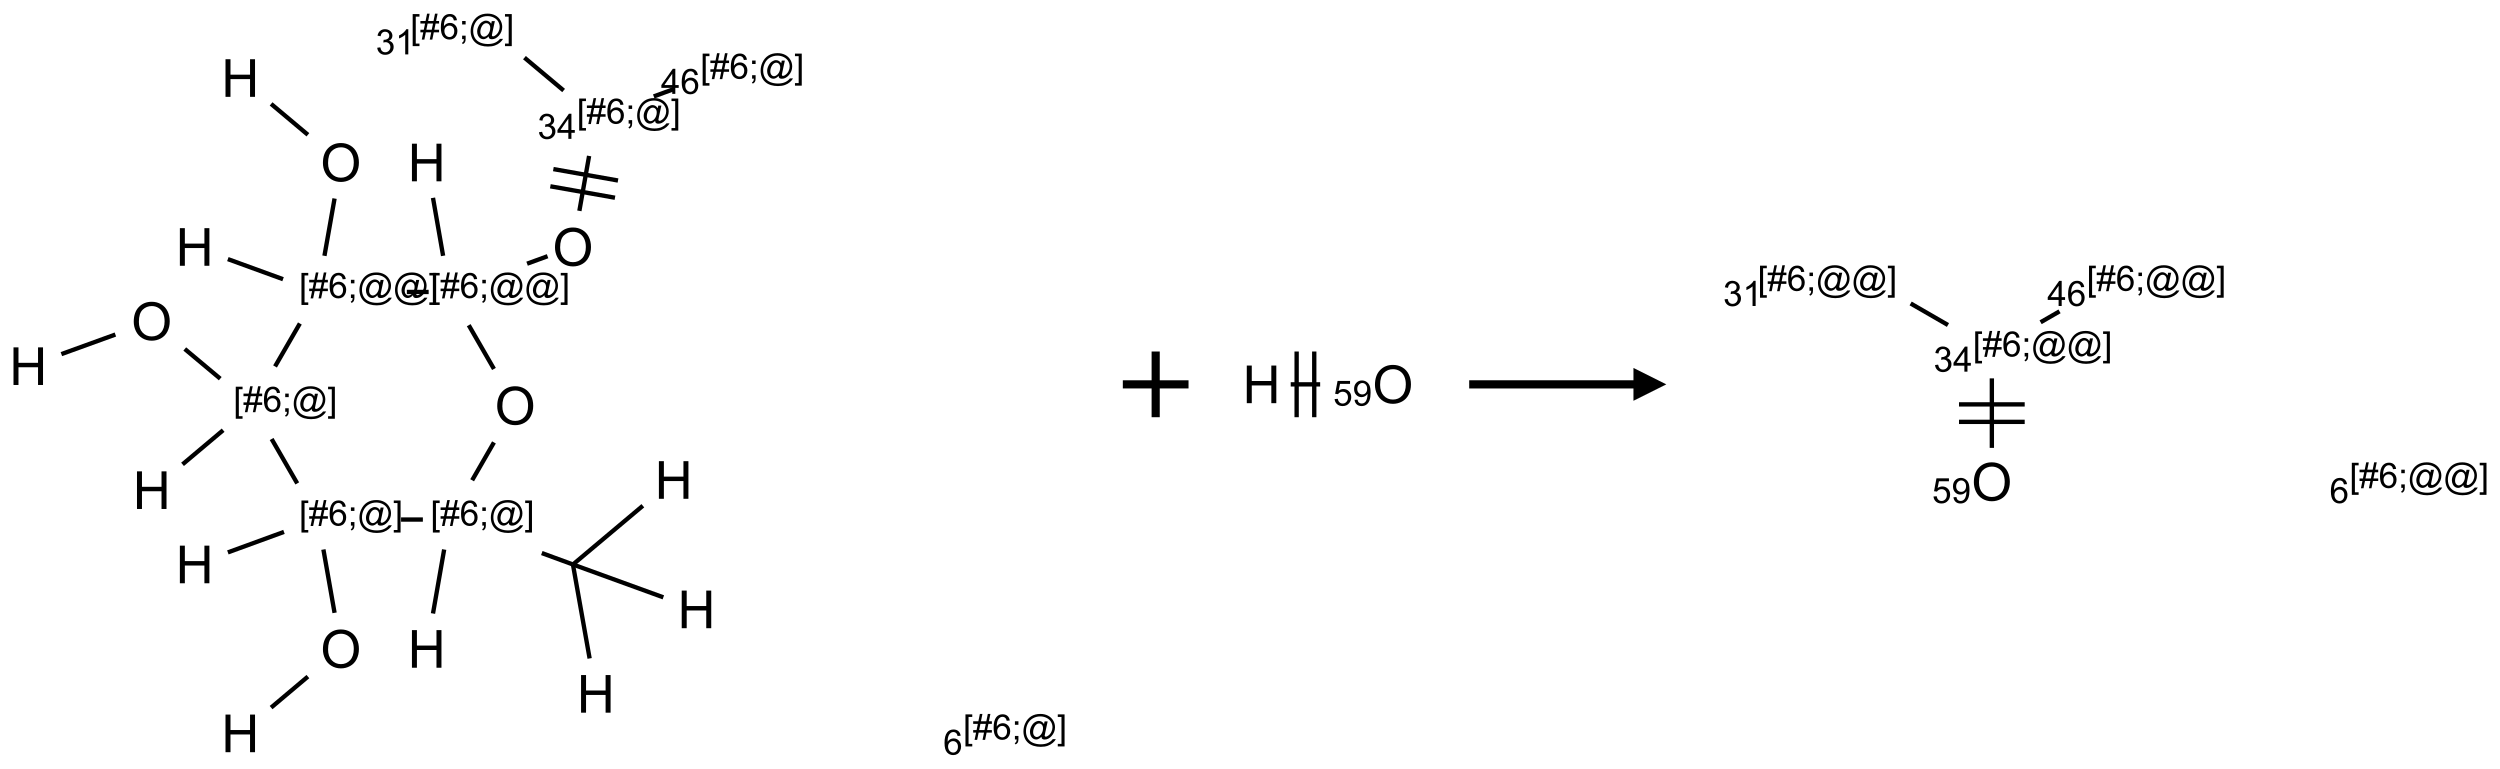 <?xml version="1.0" encoding="UTF-8"?>
<svg xmlns="http://www.w3.org/2000/svg" xmlns:xlink="http://www.w3.org/1999/xlink" width="761" height="234" viewBox="0 0 761 234">
<defs>
<g>
<g id="glyph-0-0">
<path d="M 2 0 L 2 -10 L 10 -10 L 10 0 Z M 2.25 -0.25 L 9.75 -0.25 L 9.75 -9.75 L 2.25 -9.75 Z M 2.25 -0.25 "/>
</g>
<g id="glyph-0-1">
<path d="M 1.281 0 L 1.281 -11.453 L 2.797 -11.453 L 2.797 -6.75 L 8.75 -6.75 L 8.75 -11.453 L 10.266 -11.453 L 10.266 0 L 8.75 0 L 8.75 -5.398 L 2.797 -5.398 L 2.797 0 Z M 1.281 0 "/>
</g>
<g id="glyph-0-2">
<path d="M 0.773 -5.578 C 0.773 -7.48 1.285 -8.969 2.305 -10.043 C 3.324 -11.117 4.645 -11.656 6.258 -11.656 C 7.316 -11.656 8.27 -11.402 9.117 -10.898 C 9.965 -10.395 10.613 -9.688 11.059 -8.785 C 11.504 -7.883 11.727 -6.855 11.727 -5.711 C 11.727 -4.551 11.492 -3.512 11.023 -2.594 C 10.555 -1.676 9.891 -0.984 9.031 -0.512 C 8.172 -0.039 7.246 0.195 6.25 0.195 C 5.172 0.195 4.207 -0.066 3.359 -0.586 C 2.512 -1.105 1.867 -1.816 1.43 -2.719 C 0.992 -3.621 0.773 -4.574 0.773 -5.578 Z M 2.336 -5.555 C 2.336 -4.176 2.707 -3.086 3.449 -2.293 C 4.191 -1.5 5.121 -1.102 6.242 -1.102 C 7.383 -1.102 8.32 -1.504 9.059 -2.305 C 9.797 -3.105 10.164 -4.246 10.164 -5.719 C 10.164 -6.652 10.008 -7.465 9.691 -8.16 C 9.375 -8.855 8.914 -9.395 8.309 -9.777 C 7.703 -10.16 7.02 -10.352 6.266 -10.352 C 5.191 -10.352 4.27 -9.984 3.496 -9.246 C 2.723 -8.508 2.336 -7.277 2.336 -5.555 Z M 2.336 -5.555 "/>
</g>
<g id="glyph-1-0">
<path d="M 1.332 0 L 1.332 -6.668 L 6.668 -6.668 L 6.668 0 Z M 1.5 -0.168 L 6.5 -0.168 L 6.5 -6.5 L 1.5 -6.5 Z M 1.5 -0.168 "/>
</g>
<g id="glyph-1-1">
<path d="M 0.723 2.121 L 0.723 -7.637 L 2.793 -7.637 L 2.793 -6.859 L 1.66 -6.859 L 1.66 1.344 L 2.793 1.344 L 2.793 2.121 Z M 0.723 2.121 "/>
</g>
<g id="glyph-1-2">
<path d="M 0.535 0.129 L 0.988 -2.09 L 0.109 -2.09 L 0.109 -2.863 L 1.145 -2.863 L 1.531 -4.754 L 0.109 -4.754 L 0.109 -5.531 L 1.688 -5.531 L 2.141 -7.766 L 2.922 -7.766 L 2.469 -5.531 L 4.109 -5.531 L 4.562 -7.766 L 5.348 -7.766 L 4.895 -5.531 L 5.797 -5.531 L 5.797 -4.754 L 4.738 -4.754 L 4.348 -2.863 L 5.797 -2.863 L 5.797 -2.09 L 4.191 -2.09 L 3.738 0.129 L 2.957 0.129 L 3.406 -2.09 L 1.77 -2.09 L 1.316 0.129 Z M 1.926 -2.863 L 3.562 -2.863 L 3.953 -4.754 L 2.312 -4.754 Z M 1.926 -2.863 "/>
</g>
<g id="glyph-1-3">
<path d="M 5.309 -5.766 L 4.375 -5.691 C 4.293 -6.059 4.172 -6.328 4.02 -6.496 C 3.766 -6.762 3.453 -6.895 3.082 -6.895 C 2.785 -6.895 2.523 -6.812 2.297 -6.645 C 2 -6.43 1.77 -6.117 1.598 -5.703 C 1.43 -5.289 1.34 -4.703 1.332 -3.938 C 1.559 -4.281 1.836 -4.535 2.16 -4.703 C 2.488 -4.871 2.828 -4.953 3.188 -4.953 C 3.812 -4.953 4.344 -4.723 4.785 -4.262 C 5.223 -3.801 5.441 -3.207 5.441 -2.48 C 5.441 -2 5.34 -1.555 5.133 -1.145 C 4.926 -0.73 4.641 -0.418 4.281 -0.199 C 3.922 0.02 3.512 0.129 3.051 0.129 C 2.27 0.129 1.633 -0.156 1.141 -0.73 C 0.648 -1.305 0.402 -2.254 0.402 -3.574 C 0.402 -5.051 0.672 -6.121 1.219 -6.793 C 1.695 -7.375 2.336 -7.668 3.141 -7.668 C 3.742 -7.668 4.234 -7.5 4.617 -7.16 C 5 -6.824 5.23 -6.359 5.309 -5.766 Z M 1.48 -2.473 C 1.48 -2.152 1.547 -1.844 1.684 -1.547 C 1.82 -1.25 2.016 -1.027 2.262 -0.871 C 2.508 -0.719 2.766 -0.641 3.035 -0.641 C 3.434 -0.641 3.773 -0.801 4.059 -1.121 C 4.344 -1.441 4.484 -1.875 4.484 -2.422 C 4.484 -2.949 4.344 -3.367 4.062 -3.668 C 3.781 -3.973 3.426 -4.125 3 -4.125 C 2.578 -4.125 2.219 -3.973 1.922 -3.668 C 1.625 -3.363 1.48 -2.969 1.48 -2.473 Z M 1.48 -2.473 "/>
</g>
<g id="glyph-1-4">
<path d="M 0.949 -4.465 L 0.949 -5.531 L 2.016 -5.531 L 2.016 -4.465 Z M 0.949 0 L 0.949 -1.066 L 2.016 -1.066 L 2.016 0 C 2.016 0.391 1.945 0.711 1.809 0.949 C 1.668 1.191 1.449 1.379 1.145 1.512 L 0.887 1.109 C 1.082 1.023 1.23 0.895 1.324 0.727 C 1.418 0.559 1.469 0.316 1.48 0 Z M 0.949 0 "/>
</g>
<g id="glyph-1-5">
<path d="M 6.047 -0.848 C 5.82 -0.59 5.57 -0.379 5.289 -0.223 C 5.008 -0.062 4.73 0.016 4.449 0.016 C 4.141 0.016 3.84 -0.074 3.547 -0.254 C 3.254 -0.434 3.02 -0.715 2.836 -1.09 C 2.652 -1.465 2.562 -1.875 2.562 -2.324 C 2.562 -2.875 2.703 -3.43 2.988 -3.98 C 3.27 -4.535 3.621 -4.953 4.043 -5.23 C 4.461 -5.508 4.871 -5.645 5.266 -5.645 C 5.566 -5.645 5.855 -5.566 6.129 -5.41 C 6.402 -5.25 6.641 -5.012 6.84 -4.688 L 7.016 -5.496 L 7.949 -5.496 L 7.199 -2 C 7.094 -1.516 7.043 -1.246 7.043 -1.191 C 7.043 -1.098 7.078 -1.02 7.148 -0.949 C 7.219 -0.883 7.305 -0.848 7.406 -0.848 C 7.59 -0.848 7.832 -0.953 8.129 -1.168 C 8.527 -1.445 8.84 -1.816 9.07 -2.285 C 9.301 -2.75 9.418 -3.234 9.418 -3.73 C 9.418 -4.309 9.27 -4.852 8.973 -5.355 C 8.676 -5.859 8.23 -6.262 7.645 -6.562 C 7.055 -6.863 6.406 -7.016 5.691 -7.016 C 4.879 -7.016 4.137 -6.824 3.465 -6.445 C 2.793 -6.066 2.273 -5.52 1.902 -4.809 C 1.535 -4.098 1.348 -3.34 1.348 -2.527 C 1.348 -1.676 1.535 -0.941 1.902 -0.328 C 2.273 0.285 2.809 0.742 3.508 1.035 C 4.207 1.328 4.984 1.473 5.832 1.473 C 6.742 1.473 7.504 1.32 8.121 1.016 C 8.734 0.711 9.195 0.34 9.5 -0.098 L 10.441 -0.098 C 10.266 0.266 9.961 0.637 9.531 1.016 C 9.102 1.395 8.59 1.695 7.996 1.914 C 7.402 2.133 6.688 2.246 5.848 2.246 C 5.078 2.246 4.367 2.145 3.715 1.949 C 3.066 1.75 2.512 1.453 2.051 1.055 C 1.594 0.656 1.25 0.199 1.016 -0.316 C 0.723 -0.973 0.578 -1.684 0.578 -2.441 C 0.578 -3.289 0.75 -4.098 1.098 -4.863 C 1.523 -5.805 2.125 -6.527 2.902 -7.027 C 3.684 -7.527 4.629 -7.777 5.738 -7.777 C 6.602 -7.777 7.375 -7.602 8.059 -7.246 C 8.746 -6.895 9.285 -6.371 9.684 -5.672 C 10.02 -5.07 10.188 -4.418 10.188 -3.715 C 10.188 -2.707 9.832 -1.812 9.125 -1.031 C 8.492 -0.328 7.801 0.02 7.051 0.02 C 6.812 0.02 6.617 -0.016 6.473 -0.09 C 6.324 -0.16 6.215 -0.266 6.145 -0.402 C 6.102 -0.488 6.066 -0.637 6.047 -0.848 Z M 3.527 -2.262 C 3.527 -1.785 3.641 -1.414 3.863 -1.152 C 4.09 -0.887 4.348 -0.754 4.641 -0.754 C 4.836 -0.754 5.039 -0.812 5.254 -0.93 C 5.469 -1.047 5.676 -1.219 5.871 -1.449 C 6.066 -1.676 6.23 -1.969 6.355 -2.32 C 6.48 -2.672 6.543 -3.027 6.543 -3.379 C 6.543 -3.852 6.426 -4.219 6.191 -4.48 C 5.957 -4.738 5.672 -4.871 5.332 -4.871 C 5.109 -4.871 4.902 -4.812 4.707 -4.699 C 4.512 -4.586 4.32 -4.406 4.137 -4.156 C 3.953 -3.906 3.805 -3.602 3.691 -3.246 C 3.582 -2.887 3.527 -2.559 3.527 -2.262 Z M 3.527 -2.262 "/>
</g>
<g id="glyph-1-6">
<path d="M 2.27 2.121 L 0.203 2.121 L 0.203 1.344 L 1.332 1.344 L 1.332 -6.859 L 0.203 -6.859 L 0.203 -7.637 L 2.27 -7.637 Z M 2.27 2.121 "/>
</g>
<g id="glyph-1-7">
<path d="M 0.449 -2.016 L 1.387 -2.141 C 1.492 -1.609 1.676 -1.227 1.934 -0.992 C 2.191 -0.758 2.508 -0.641 2.879 -0.641 C 3.32 -0.641 3.695 -0.793 3.996 -1.098 C 4.301 -1.402 4.453 -1.781 4.453 -2.234 C 4.453 -2.664 4.312 -3.02 4.031 -3.301 C 3.75 -3.578 3.391 -3.719 2.957 -3.719 C 2.781 -3.719 2.562 -3.684 2.297 -3.613 L 2.402 -4.438 C 2.465 -4.43 2.516 -4.426 2.551 -4.426 C 2.949 -4.426 3.312 -4.531 3.629 -4.738 C 3.949 -4.949 4.109 -5.27 4.109 -5.703 C 4.109 -6.047 3.992 -6.332 3.762 -6.559 C 3.527 -6.785 3.227 -6.895 2.859 -6.895 C 2.496 -6.895 2.191 -6.781 1.949 -6.551 C 1.707 -6.324 1.547 -5.98 1.48 -5.52 L 0.543 -5.688 C 0.656 -6.316 0.918 -6.805 1.324 -7.148 C 1.73 -7.492 2.234 -7.668 2.84 -7.668 C 3.254 -7.668 3.641 -7.578 3.988 -7.398 C 4.34 -7.219 4.609 -6.977 4.793 -6.668 C 4.98 -6.359 5.074 -6.031 5.074 -5.684 C 5.074 -5.352 4.984 -5.051 4.809 -4.781 C 4.629 -4.512 4.367 -4.297 4.02 -4.137 C 4.473 -4.031 4.824 -3.816 5.074 -3.488 C 5.324 -3.16 5.449 -2.75 5.449 -2.254 C 5.449 -1.59 5.203 -1.023 4.719 -0.559 C 4.234 -0.098 3.617 0.137 2.875 0.137 C 2.203 0.137 1.648 -0.062 1.207 -0.465 C 0.762 -0.863 0.512 -1.379 0.449 -2.016 Z M 0.449 -2.016 "/>
</g>
<g id="glyph-1-8">
<path d="M 3.449 0 L 3.449 -1.828 L 0.137 -1.828 L 0.137 -2.688 L 3.621 -7.637 L 4.387 -7.637 L 4.387 -2.688 L 5.418 -2.688 L 5.418 -1.828 L 4.387 -1.828 L 4.387 0 Z M 3.449 -2.688 L 3.449 -6.129 L 1.059 -2.688 Z M 3.449 -2.688 "/>
</g>
<g id="glyph-1-9">
<path d="M 3.973 0 L 3.035 0 L 3.035 -5.973 C 2.809 -5.758 2.516 -5.543 2.148 -5.328 C 1.781 -5.113 1.453 -4.953 1.16 -4.844 L 1.16 -5.75 C 1.684 -5.996 2.145 -6.297 2.535 -6.645 C 2.93 -6.996 3.207 -7.336 3.371 -7.668 L 3.973 -7.668 Z M 3.973 0 "/>
</g>
<g id="glyph-1-10">
<path d="M 0.441 -2 L 1.426 -2.082 C 1.5 -1.605 1.668 -1.242 1.934 -1.004 C 2.199 -0.762 2.52 -0.641 2.895 -0.641 C 3.348 -0.641 3.73 -0.812 4.043 -1.152 C 4.355 -1.492 4.512 -1.941 4.512 -2.504 C 4.512 -3.039 4.359 -3.461 4.059 -3.77 C 3.758 -4.078 3.367 -4.234 2.879 -4.234 C 2.578 -4.234 2.305 -4.164 2.062 -4.027 C 1.82 -3.891 1.629 -3.715 1.488 -3.496 L 0.609 -3.609 L 1.348 -7.531 L 5.145 -7.531 L 5.145 -6.637 L 2.098 -6.637 L 1.688 -4.582 C 2.145 -4.902 2.625 -5.062 3.129 -5.062 C 3.797 -5.062 4.359 -4.832 4.816 -4.371 C 5.277 -3.91 5.504 -3.312 5.504 -2.59 C 5.504 -1.898 5.305 -1.301 4.902 -0.797 C 4.41 -0.18 3.742 0.129 2.895 0.129 C 2.199 0.129 1.633 -0.062 1.195 -0.453 C 0.758 -0.844 0.504 -1.359 0.441 -2 Z M 0.441 -2 "/>
</g>
<g id="glyph-1-11">
<path d="M 0.582 -1.766 L 1.484 -1.848 C 1.562 -1.426 1.707 -1.117 1.922 -0.926 C 2.137 -0.734 2.414 -0.641 2.75 -0.641 C 3.039 -0.641 3.289 -0.707 3.508 -0.84 C 3.727 -0.973 3.902 -1.148 4.043 -1.367 C 4.18 -1.586 4.297 -1.887 4.391 -2.262 C 4.484 -2.637 4.531 -3.016 4.531 -3.406 C 4.531 -3.449 4.531 -3.512 4.527 -3.594 C 4.34 -3.297 4.082 -3.055 3.758 -2.867 C 3.434 -2.68 3.082 -2.59 2.703 -2.59 C 2.07 -2.59 1.535 -2.816 1.098 -3.277 C 0.66 -3.734 0.441 -4.34 0.441 -5.09 C 0.441 -5.863 0.672 -6.484 1.129 -6.957 C 1.586 -7.43 2.156 -7.668 2.844 -7.668 C 3.34 -7.668 3.793 -7.531 4.207 -7.266 C 4.617 -7 4.93 -6.617 5.145 -6.121 C 5.355 -5.629 5.465 -4.91 5.465 -3.973 C 5.465 -2.996 5.359 -2.223 5.145 -1.645 C 4.934 -1.066 4.617 -0.625 4.199 -0.324 C 3.781 -0.02 3.293 0.129 2.73 0.129 C 2.133 0.129 1.645 -0.035 1.266 -0.367 C 0.887 -0.699 0.66 -1.164 0.582 -1.766 Z M 4.422 -5.137 C 4.422 -5.676 4.277 -6.102 3.992 -6.418 C 3.707 -6.734 3.359 -6.891 2.957 -6.891 C 2.543 -6.891 2.18 -6.719 1.871 -6.379 C 1.562 -6.039 1.406 -5.598 1.406 -5.059 C 1.406 -4.57 1.555 -4.176 1.848 -3.871 C 2.141 -3.566 2.5 -3.418 2.934 -3.418 C 3.367 -3.418 3.723 -3.57 4.004 -3.871 C 4.281 -4.176 4.422 -4.598 4.422 -5.137 Z M 4.422 -5.137 "/>
</g>
</g>
</defs>
<path fill="none" stroke-width="0.033" stroke-linecap="butt" stroke-linejoin="miter" stroke="rgb(0%, 0%, 0%)" stroke-opacity="1" stroke-miterlimit="10" d="M 0.252 2.443 L 0.663 2.294 " transform="matrix(40, 0, 0, 40, 8.602, 10.07)"/>
<path fill="none" stroke-width="0.033" stroke-linecap="butt" stroke-linejoin="miter" stroke="rgb(0%, 0%, 0%)" stroke-opacity="1" stroke-miterlimit="10" d="M 1.191 2.404 L 1.461 2.63 " transform="matrix(40, 0, 0, 40, 8.602, 10.07)"/>
<path fill="none" stroke-width="0.033" stroke-linecap="butt" stroke-linejoin="miter" stroke="rgb(0%, 0%, 0%)" stroke-opacity="1" stroke-miterlimit="10" d="M 1.483 3.022 L 1.174 3.282 " transform="matrix(40, 0, 0, 40, 8.602, 10.07)"/>
<path fill="none" stroke-width="0.033" stroke-linecap="butt" stroke-linejoin="miter" stroke="rgb(0%, 0%, 0%)" stroke-opacity="1" stroke-miterlimit="10" d="M 1.852 3.089 L 2.047 3.427 " transform="matrix(40, 0, 0, 40, 8.602, 10.07)"/>
<path fill="none" stroke-width="0.033" stroke-linecap="butt" stroke-linejoin="miter" stroke="rgb(0%, 0%, 0%)" stroke-opacity="1" stroke-miterlimit="10" d="M 1.946 3.796 L 1.519 3.952 " transform="matrix(40, 0, 0, 40, 8.602, 10.07)"/>
<path fill="none" stroke-width="0.033" stroke-linecap="butt" stroke-linejoin="miter" stroke="rgb(0%, 0%, 0%)" stroke-opacity="1" stroke-miterlimit="10" d="M 2.246 3.93 L 2.331 4.412 " transform="matrix(40, 0, 0, 40, 8.602, 10.07)"/>
<path fill="none" stroke-width="0.033" stroke-linecap="butt" stroke-linejoin="miter" stroke="rgb(0%, 0%, 0%)" stroke-opacity="1" stroke-miterlimit="10" d="M 2.128 4.897 L 1.848 5.133 " transform="matrix(40, 0, 0, 40, 8.602, 10.07)"/>
<path fill="none" stroke-width="0.033" stroke-linecap="butt" stroke-linejoin="miter" stroke="rgb(0%, 0%, 0%)" stroke-opacity="1" stroke-miterlimit="10" d="M 2.837 3.702 L 3.003 3.702 " transform="matrix(40, 0, 0, 40, 8.602, 10.07)"/>
<path fill="none" stroke-width="0.033" stroke-linecap="butt" stroke-linejoin="miter" stroke="rgb(0%, 0%, 0%)" stroke-opacity="1" stroke-miterlimit="10" d="M 3.165 3.93 L 3.08 4.417 " transform="matrix(40, 0, 0, 40, 8.602, 10.07)"/>
<path fill="none" stroke-width="0.033" stroke-linecap="butt" stroke-linejoin="miter" stroke="rgb(0%, 0%, 0%)" stroke-opacity="1" stroke-miterlimit="10" d="M 3.908 3.957 L 4.145 4.044 " transform="matrix(40, 0, 0, 40, 8.602, 10.07)"/>
<path fill="none" stroke-width="0.033" stroke-linecap="butt" stroke-linejoin="miter" stroke="rgb(0%, 0%, 0%)" stroke-opacity="1" stroke-miterlimit="10" d="M 4.145 4.044 L 4.677 3.597 " transform="matrix(40, 0, 0, 40, 8.602, 10.07)"/>
<path fill="none" stroke-width="0.033" stroke-linecap="butt" stroke-linejoin="miter" stroke="rgb(0%, 0%, 0%)" stroke-opacity="1" stroke-miterlimit="10" d="M 4.145 4.044 L 4.272 4.759 " transform="matrix(40, 0, 0, 40, 8.602, 10.07)"/>
<path fill="none" stroke-width="0.033" stroke-linecap="butt" stroke-linejoin="miter" stroke="rgb(0%, 0%, 0%)" stroke-opacity="1" stroke-miterlimit="10" d="M 4.145 4.044 L 4.833 4.294 " transform="matrix(40, 0, 0, 40, 8.602, 10.07)"/>
<path fill="none" stroke-width="0.033" stroke-linecap="butt" stroke-linejoin="miter" stroke="rgb(0%, 0%, 0%)" stroke-opacity="1" stroke-miterlimit="10" d="M 3.378 3.403 L 3.544 3.115 " transform="matrix(40, 0, 0, 40, 8.602, 10.07)"/>
<path fill="none" stroke-width="0.033" stroke-linecap="butt" stroke-linejoin="miter" stroke="rgb(0%, 0%, 0%)" stroke-opacity="1" stroke-miterlimit="10" d="M 3.544 2.556 L 3.352 2.223 " transform="matrix(40, 0, 0, 40, 8.602, 10.07)"/>
<path fill="none" stroke-width="0.033" stroke-linecap="butt" stroke-linejoin="miter" stroke="rgb(0%, 0%, 0%)" stroke-opacity="1" stroke-miterlimit="10" d="M 3.157 1.695 L 3.08 1.254 " transform="matrix(40, 0, 0, 40, 8.602, 10.07)"/>
<path fill="none" stroke-width="0.033" stroke-linecap="butt" stroke-linejoin="miter" stroke="rgb(0%, 0%, 0%)" stroke-opacity="1" stroke-miterlimit="10" d="M 3.796 1.755 L 3.952 1.698 " transform="matrix(40, 0, 0, 40, 8.602, 10.07)"/>
<path fill="none" stroke-width="0.033" stroke-linecap="butt" stroke-linejoin="miter" stroke="rgb(0%, 0%, 0%)" stroke-opacity="1" stroke-miterlimit="10" d="M 4.194 1.353 L 4.268 0.935 " transform="matrix(40, 0, 0, 40, 8.602, 10.07)"/>
<path fill="none" stroke-width="0.033" stroke-linecap="butt" stroke-linejoin="miter" stroke="rgb(0%, 0%, 0%)" stroke-opacity="1" stroke-miterlimit="10" d="M 4.488 1.122 L 3.996 1.035 " transform="matrix(40, 0, 0, 40, 8.602, 10.07)"/>
<path fill="none" stroke-width="0.033" stroke-linecap="butt" stroke-linejoin="miter" stroke="rgb(0%, 0%, 0%)" stroke-opacity="1" stroke-miterlimit="10" d="M 4.465 1.253 L 3.973 1.166 " transform="matrix(40, 0, 0, 40, 8.602, 10.07)"/>
<path fill="none" stroke-width="0.033" stroke-linecap="butt" stroke-linejoin="miter" stroke="rgb(0%, 0%, 0%)" stroke-opacity="1" stroke-miterlimit="10" d="M 4.074 0.437 L 3.776 0.187 " transform="matrix(40, 0, 0, 40, 8.602, 10.07)"/>
<path fill="none" stroke-width="0.033" stroke-linecap="butt" stroke-linejoin="miter" stroke="rgb(0%, 0%, 0%)" stroke-opacity="1" stroke-miterlimit="10" d="M 4.76 0.482 L 4.916 0.425 " transform="matrix(40, 0, 0, 40, 8.602, 10.07)"/>
<path fill="none" stroke-width="0.033" stroke-linecap="butt" stroke-linejoin="miter" stroke="rgb(0%, 0%, 0%)" stroke-opacity="1" stroke-miterlimit="10" d="M 3.047 1.97 L 2.881 1.97 " transform="matrix(40, 0, 0, 40, 8.602, 10.07)"/>
<path fill="none" stroke-width="0.033" stroke-linecap="butt" stroke-linejoin="miter" stroke="rgb(0%, 0%, 0%)" stroke-opacity="1" stroke-miterlimit="10" d="M 2.067 2.21 L 1.878 2.537 " transform="matrix(40, 0, 0, 40, 8.602, 10.07)"/>
<path fill="none" stroke-width="0.033" stroke-linecap="butt" stroke-linejoin="miter" stroke="rgb(0%, 0%, 0%)" stroke-opacity="1" stroke-miterlimit="10" d="M 1.939 1.873 L 1.519 1.72 " transform="matrix(40, 0, 0, 40, 8.602, 10.07)"/>
<path fill="none" stroke-width="0.033" stroke-linecap="butt" stroke-linejoin="miter" stroke="rgb(0%, 0%, 0%)" stroke-opacity="1" stroke-miterlimit="10" d="M 2.254 1.695 L 2.331 1.259 " transform="matrix(40, 0, 0, 40, 8.602, 10.07)"/>
<path fill="none" stroke-width="0.033" stroke-linecap="butt" stroke-linejoin="miter" stroke="rgb(0%, 0%, 0%)" stroke-opacity="1" stroke-miterlimit="10" d="M 2.128 0.774 L 1.848 0.539 " transform="matrix(40, 0, 0, 40, 8.602, 10.07)"/>
<g fill="rgb(0%, 0%, 0%)" fill-opacity="1">
<use xlink:href="#glyph-0-1" x="2.828" y="117.191"/>
</g>
<g fill="rgb(0%, 0%, 0%)" fill-opacity="1">
<use xlink:href="#glyph-0-2" x="39.941" y="103.516"/>
</g>
<g fill="rgb(0%, 0%, 0%)" fill-opacity="1">
<use xlink:href="#glyph-1-1" x="71.043" y="125.348"/>
<use xlink:href="#glyph-1-2" x="74.007" y="125.348"/>
<use xlink:href="#glyph-1-3" x="79.939" y="125.348"/>
<use xlink:href="#glyph-1-4" x="85.871" y="125.348"/>
<use xlink:href="#glyph-1-5" x="88.835" y="125.348"/>
<use xlink:href="#glyph-1-6" x="99.663" y="125.348"/>
</g>
<g fill="rgb(0%, 0%, 0%)" fill-opacity="1">
<use xlink:href="#glyph-0-1" x="40.418" y="154.934"/>
</g>
<g fill="rgb(0%, 0%, 0%)" fill-opacity="1">
<use xlink:href="#glyph-1-1" x="91.043" y="159.988"/>
<use xlink:href="#glyph-1-2" x="94.007" y="159.988"/>
<use xlink:href="#glyph-1-3" x="99.939" y="159.988"/>
<use xlink:href="#glyph-1-4" x="105.871" y="159.988"/>
<use xlink:href="#glyph-1-5" x="108.835" y="159.988"/>
<use xlink:href="#glyph-1-6" x="119.663" y="159.988"/>
</g>
<g fill="rgb(0%, 0%, 0%)" fill-opacity="1">
<use xlink:href="#glyph-0-1" x="53.473" y="177.547"/>
</g>
<g fill="rgb(0%, 0%, 0%)" fill-opacity="1">
<use xlink:href="#glyph-0-2" x="97.527" y="203.262"/>
</g>
<g fill="rgb(0%, 0%, 0%)" fill-opacity="1">
<use xlink:href="#glyph-0-1" x="67.363" y="228.969"/>
</g>
<g fill="rgb(0%, 0%, 0%)" fill-opacity="1">
<use xlink:href="#glyph-1-1" x="131.043" y="159.988"/>
<use xlink:href="#glyph-1-2" x="134.007" y="159.988"/>
<use xlink:href="#glyph-1-3" x="139.939" y="159.988"/>
<use xlink:href="#glyph-1-4" x="145.871" y="159.988"/>
<use xlink:href="#glyph-1-5" x="148.835" y="159.988"/>
<use xlink:href="#glyph-1-6" x="159.663" y="159.988"/>
</g>
<g fill="rgb(0%, 0%, 0%)" fill-opacity="1">
<use xlink:href="#glyph-0-1" x="124.113" y="203.258"/>
</g>
<g fill="rgb(0%, 0%, 0%)" fill-opacity="1">
<use xlink:href="#glyph-0-1" x="199.289" y="151.832"/>
</g>
<g fill="rgb(0%, 0%, 0%)" fill-opacity="1">
<use xlink:href="#glyph-0-1" x="175.594" y="216.938"/>
</g>
<g fill="rgb(0%, 0%, 0%)" fill-opacity="1">
<use xlink:href="#glyph-0-1" x="206.234" y="191.227"/>
</g>
<g fill="rgb(0%, 0%, 0%)" fill-opacity="1">
<use xlink:href="#glyph-0-2" x="150.582" y="129.227"/>
</g>
<g fill="rgb(0%, 0%, 0%)" fill-opacity="1">
<use xlink:href="#glyph-1-1" x="131.043" y="90.707"/>
<use xlink:href="#glyph-1-2" x="134.007" y="90.707"/>
<use xlink:href="#glyph-1-3" x="139.939" y="90.707"/>
<use xlink:href="#glyph-1-4" x="145.871" y="90.707"/>
<use xlink:href="#glyph-1-5" x="148.835" y="90.707"/>
<use xlink:href="#glyph-1-5" x="159.663" y="90.707"/>
<use xlink:href="#glyph-1-6" x="170.491" y="90.707"/>
</g>
<g fill="rgb(0%, 0%, 0%)" fill-opacity="1">
<use xlink:href="#glyph-0-1" x="124.113" y="55.191"/>
</g>
<g fill="rgb(0%, 0%, 0%)" fill-opacity="1">
<use xlink:href="#glyph-0-2" x="168.168" y="80.906"/>
</g>
<g fill="rgb(0%, 0%, 0%)" fill-opacity="1">
<use xlink:href="#glyph-1-1" x="175.578" y="37.633"/>
<use xlink:href="#glyph-1-2" x="178.542" y="37.633"/>
<use xlink:href="#glyph-1-3" x="184.474" y="37.633"/>
<use xlink:href="#glyph-1-4" x="190.406" y="37.633"/>
<use xlink:href="#glyph-1-5" x="193.37" y="37.633"/>
<use xlink:href="#glyph-1-6" x="204.198" y="37.633"/>
</g>
<g fill="rgb(0%, 0%, 0%)" fill-opacity="1">
<use xlink:href="#glyph-1-7" x="163.621" y="42.262"/>
<use xlink:href="#glyph-1-8" x="169.553" y="42.262"/>
</g>
<g fill="rgb(0%, 0%, 0%)" fill-opacity="1">
<use xlink:href="#glyph-1-1" x="124.895" y="11.922"/>
<use xlink:href="#glyph-1-2" x="127.858" y="11.922"/>
<use xlink:href="#glyph-1-3" x="133.79" y="11.922"/>
<use xlink:href="#glyph-1-4" x="139.723" y="11.922"/>
<use xlink:href="#glyph-1-5" x="142.686" y="11.922"/>
<use xlink:href="#glyph-1-6" x="153.514" y="11.922"/>
</g>
<g fill="rgb(0%, 0%, 0%)" fill-opacity="1">
<use xlink:href="#glyph-1-7" x="114.379" y="16.551"/>
<use xlink:href="#glyph-1-9" x="120.311" y="16.551"/>
</g>
<g fill="rgb(0%, 0%, 0%)" fill-opacity="1">
<use xlink:href="#glyph-1-1" x="213.164" y="23.953"/>
<use xlink:href="#glyph-1-2" x="216.128" y="23.953"/>
<use xlink:href="#glyph-1-3" x="222.06" y="23.953"/>
<use xlink:href="#glyph-1-4" x="227.992" y="23.953"/>
<use xlink:href="#glyph-1-5" x="230.956" y="23.953"/>
<use xlink:href="#glyph-1-6" x="241.784" y="23.953"/>
</g>
<g fill="rgb(0%, 0%, 0%)" fill-opacity="1">
<use xlink:href="#glyph-1-8" x="201.18" y="28.582"/>
<use xlink:href="#glyph-1-3" x="207.112" y="28.582"/>
</g>
<g fill="rgb(0%, 0%, 0%)" fill-opacity="1">
<use xlink:href="#glyph-1-1" x="91.043" y="90.707"/>
<use xlink:href="#glyph-1-2" x="94.007" y="90.707"/>
<use xlink:href="#glyph-1-3" x="99.939" y="90.707"/>
<use xlink:href="#glyph-1-4" x="105.871" y="90.707"/>
<use xlink:href="#glyph-1-5" x="108.835" y="90.707"/>
<use xlink:href="#glyph-1-5" x="119.663" y="90.707"/>
<use xlink:href="#glyph-1-6" x="130.491" y="90.707"/>
</g>
<g fill="rgb(0%, 0%, 0%)" fill-opacity="1">
<use xlink:href="#glyph-0-1" x="53.473" y="80.902"/>
</g>
<g fill="rgb(0%, 0%, 0%)" fill-opacity="1">
<use xlink:href="#glyph-0-2" x="97.527" y="55.195"/>
</g>
<g fill="rgb(0%, 0%, 0%)" fill-opacity="1">
<use xlink:href="#glyph-0-1" x="67.363" y="29.48"/>
</g>
<g fill="rgb(0%, 0%, 0%)" fill-opacity="1">
<use xlink:href="#glyph-1-1" x="293.164" y="225.094"/>
<use xlink:href="#glyph-1-2" x="296.128" y="225.094"/>
<use xlink:href="#glyph-1-3" x="302.06" y="225.094"/>
<use xlink:href="#glyph-1-4" x="307.992" y="225.094"/>
<use xlink:href="#glyph-1-5" x="310.956" y="225.094"/>
<use xlink:href="#glyph-1-6" x="321.784" y="225.094"/>
</g>
<g fill="rgb(0%, 0%, 0%)" fill-opacity="1">
<use xlink:href="#glyph-1-3" x="287.113" y="229.723"/>
</g>
<path fill="none" stroke-width="0.062" stroke-linecap="butt" stroke-linejoin="miter" stroke="rgb(0%, 0%, 0%)" stroke-opacity="1" stroke-miterlimit="10" d="M 0 0 L 0.5 0 M 0.25 -0.25 L 0.25 0.25 " transform="matrix(40, 0, 0, 40, 341.789, 117)"/>
<path fill="none" stroke-width="0.033" stroke-linecap="butt" stroke-linejoin="miter" stroke="rgb(0%, 0%, 0%)" stroke-opacity="1" stroke-miterlimit="10" d="M 0.222 0 L 0.446 0 " transform="matrix(40, 0, 0, 40, 384.016, 117)"/>
<path fill="none" stroke-width="0.033" stroke-linecap="butt" stroke-linejoin="miter" stroke="rgb(0%, 0%, 0%)" stroke-opacity="1" stroke-miterlimit="10" d="M 0.401 0.25 L 0.401 -0.25 " transform="matrix(40, 0, 0, 40, 384.016, 117)"/>
<path fill="none" stroke-width="0.033" stroke-linecap="butt" stroke-linejoin="miter" stroke="rgb(0%, 0%, 0%)" stroke-opacity="1" stroke-miterlimit="10" d="M 0.267 0.25 L 0.267 -0.25 " transform="matrix(40, 0, 0, 40, 384.016, 117)"/>
<g fill="rgb(0%, 0%, 0%)" fill-opacity="1">
<use xlink:href="#glyph-0-1" x="378.242" y="122.727"/>
</g>
<g fill="rgb(0%, 0%, 0%)" fill-opacity="1">
<use xlink:href="#glyph-0-2" x="417.766" y="122.73"/>
</g>
<g fill="rgb(0%, 0%, 0%)" fill-opacity="1">
<use xlink:href="#glyph-1-10" x="405.809" y="123.48"/>
<use xlink:href="#glyph-1-11" x="411.741" y="123.48"/>
</g>
<path fill-rule="nonzero" fill="rgb(0%, 0%, 0%)" fill-opacity="1" d="M 447.223 118.25 L 497.223 118.25 L 497.223 122 L 507.223 117 L 497.223 112 L 497.223 115.75 L 447.223 115.75 "/>
<path fill="none" stroke-width="0.033" stroke-linecap="butt" stroke-linejoin="miter" stroke="rgb(0%, 0%, 0%)" stroke-opacity="1" stroke-miterlimit="10" d="M 0.866 1.242 L 0.866 0.713 " transform="matrix(40, 0, 0, 40, 571.68, 86.656)"/>
<path fill="none" stroke-width="0.033" stroke-linecap="butt" stroke-linejoin="miter" stroke="rgb(0%, 0%, 0%)" stroke-opacity="1" stroke-miterlimit="10" d="M 1.116 0.911 L 0.616 0.911 " transform="matrix(40, 0, 0, 40, 571.68, 86.656)"/>
<path fill="none" stroke-width="0.033" stroke-linecap="butt" stroke-linejoin="miter" stroke="rgb(0%, 0%, 0%)" stroke-opacity="1" stroke-miterlimit="10" d="M 1.116 1.044 L 0.616 1.044 " transform="matrix(40, 0, 0, 40, 571.68, 86.656)"/>
<path fill="none" stroke-width="0.033" stroke-linecap="butt" stroke-linejoin="miter" stroke="rgb(0%, 0%, 0%)" stroke-opacity="1" stroke-miterlimit="10" d="M 0.532 0.307 L 0.248 0.143 " transform="matrix(40, 0, 0, 40, 571.68, 86.656)"/>
<path fill="none" stroke-width="0.033" stroke-linecap="butt" stroke-linejoin="miter" stroke="rgb(0%, 0%, 0%)" stroke-opacity="1" stroke-miterlimit="10" d="M 1.237 0.286 L 1.381 0.203 " transform="matrix(40, 0, 0, 40, 571.68, 86.656)"/>
<g fill="rgb(0%, 0%, 0%)" fill-opacity="1">
<use xlink:href="#glyph-0-2" x="600.07" y="152.387"/>
</g>
<g fill="rgb(0%, 0%, 0%)" fill-opacity="1">
<use xlink:href="#glyph-1-10" x="588.113" y="153.137"/>
<use xlink:href="#glyph-1-11" x="594.046" y="153.137"/>
</g>
<g fill="rgb(0%, 0%, 0%)" fill-opacity="1">
<use xlink:href="#glyph-1-1" x="600.531" y="108.508"/>
<use xlink:href="#glyph-1-2" x="603.495" y="108.508"/>
<use xlink:href="#glyph-1-3" x="609.427" y="108.508"/>
<use xlink:href="#glyph-1-4" x="615.359" y="108.508"/>
<use xlink:href="#glyph-1-5" x="618.323" y="108.508"/>
<use xlink:href="#glyph-1-5" x="629.151" y="108.508"/>
<use xlink:href="#glyph-1-6" x="639.979" y="108.508"/>
</g>
<g fill="rgb(0%, 0%, 0%)" fill-opacity="1">
<use xlink:href="#glyph-1-7" x="588.574" y="113.137"/>
<use xlink:href="#glyph-1-8" x="594.507" y="113.137"/>
</g>
<g fill="rgb(0%, 0%, 0%)" fill-opacity="1">
<use xlink:href="#glyph-1-1" x="535.023" y="88.508"/>
<use xlink:href="#glyph-1-2" x="537.987" y="88.508"/>
<use xlink:href="#glyph-1-3" x="543.919" y="88.508"/>
<use xlink:href="#glyph-1-4" x="549.852" y="88.508"/>
<use xlink:href="#glyph-1-5" x="552.815" y="88.508"/>
<use xlink:href="#glyph-1-5" x="563.643" y="88.508"/>
<use xlink:href="#glyph-1-6" x="574.471" y="88.508"/>
</g>
<g fill="rgb(0%, 0%, 0%)" fill-opacity="1">
<use xlink:href="#glyph-1-7" x="524.508" y="93.137"/>
<use xlink:href="#glyph-1-9" x="530.44" y="93.137"/>
</g>
<g fill="rgb(0%, 0%, 0%)" fill-opacity="1">
<use xlink:href="#glyph-1-1" x="635.172" y="88.508"/>
<use xlink:href="#glyph-1-2" x="638.135" y="88.508"/>
<use xlink:href="#glyph-1-3" x="644.068" y="88.508"/>
<use xlink:href="#glyph-1-4" x="650" y="88.508"/>
<use xlink:href="#glyph-1-5" x="652.964" y="88.508"/>
<use xlink:href="#glyph-1-5" x="663.792" y="88.508"/>
<use xlink:href="#glyph-1-6" x="674.62" y="88.508"/>
</g>
<g fill="rgb(0%, 0%, 0%)" fill-opacity="1">
<use xlink:href="#glyph-1-8" x="623.191" y="93.137"/>
<use xlink:href="#glyph-1-3" x="629.124" y="93.137"/>
</g>
<g fill="rgb(0%, 0%, 0%)" fill-opacity="1">
<use xlink:href="#glyph-1-1" x="715.172" y="148.508"/>
<use xlink:href="#glyph-1-2" x="718.135" y="148.508"/>
<use xlink:href="#glyph-1-3" x="724.068" y="148.508"/>
<use xlink:href="#glyph-1-4" x="730" y="148.508"/>
<use xlink:href="#glyph-1-5" x="732.964" y="148.508"/>
<use xlink:href="#glyph-1-5" x="743.792" y="148.508"/>
<use xlink:href="#glyph-1-6" x="754.62" y="148.508"/>
</g>
<g fill="rgb(0%, 0%, 0%)" fill-opacity="1">
<use xlink:href="#glyph-1-3" x="709.121" y="153.137"/>
</g>
</svg>
